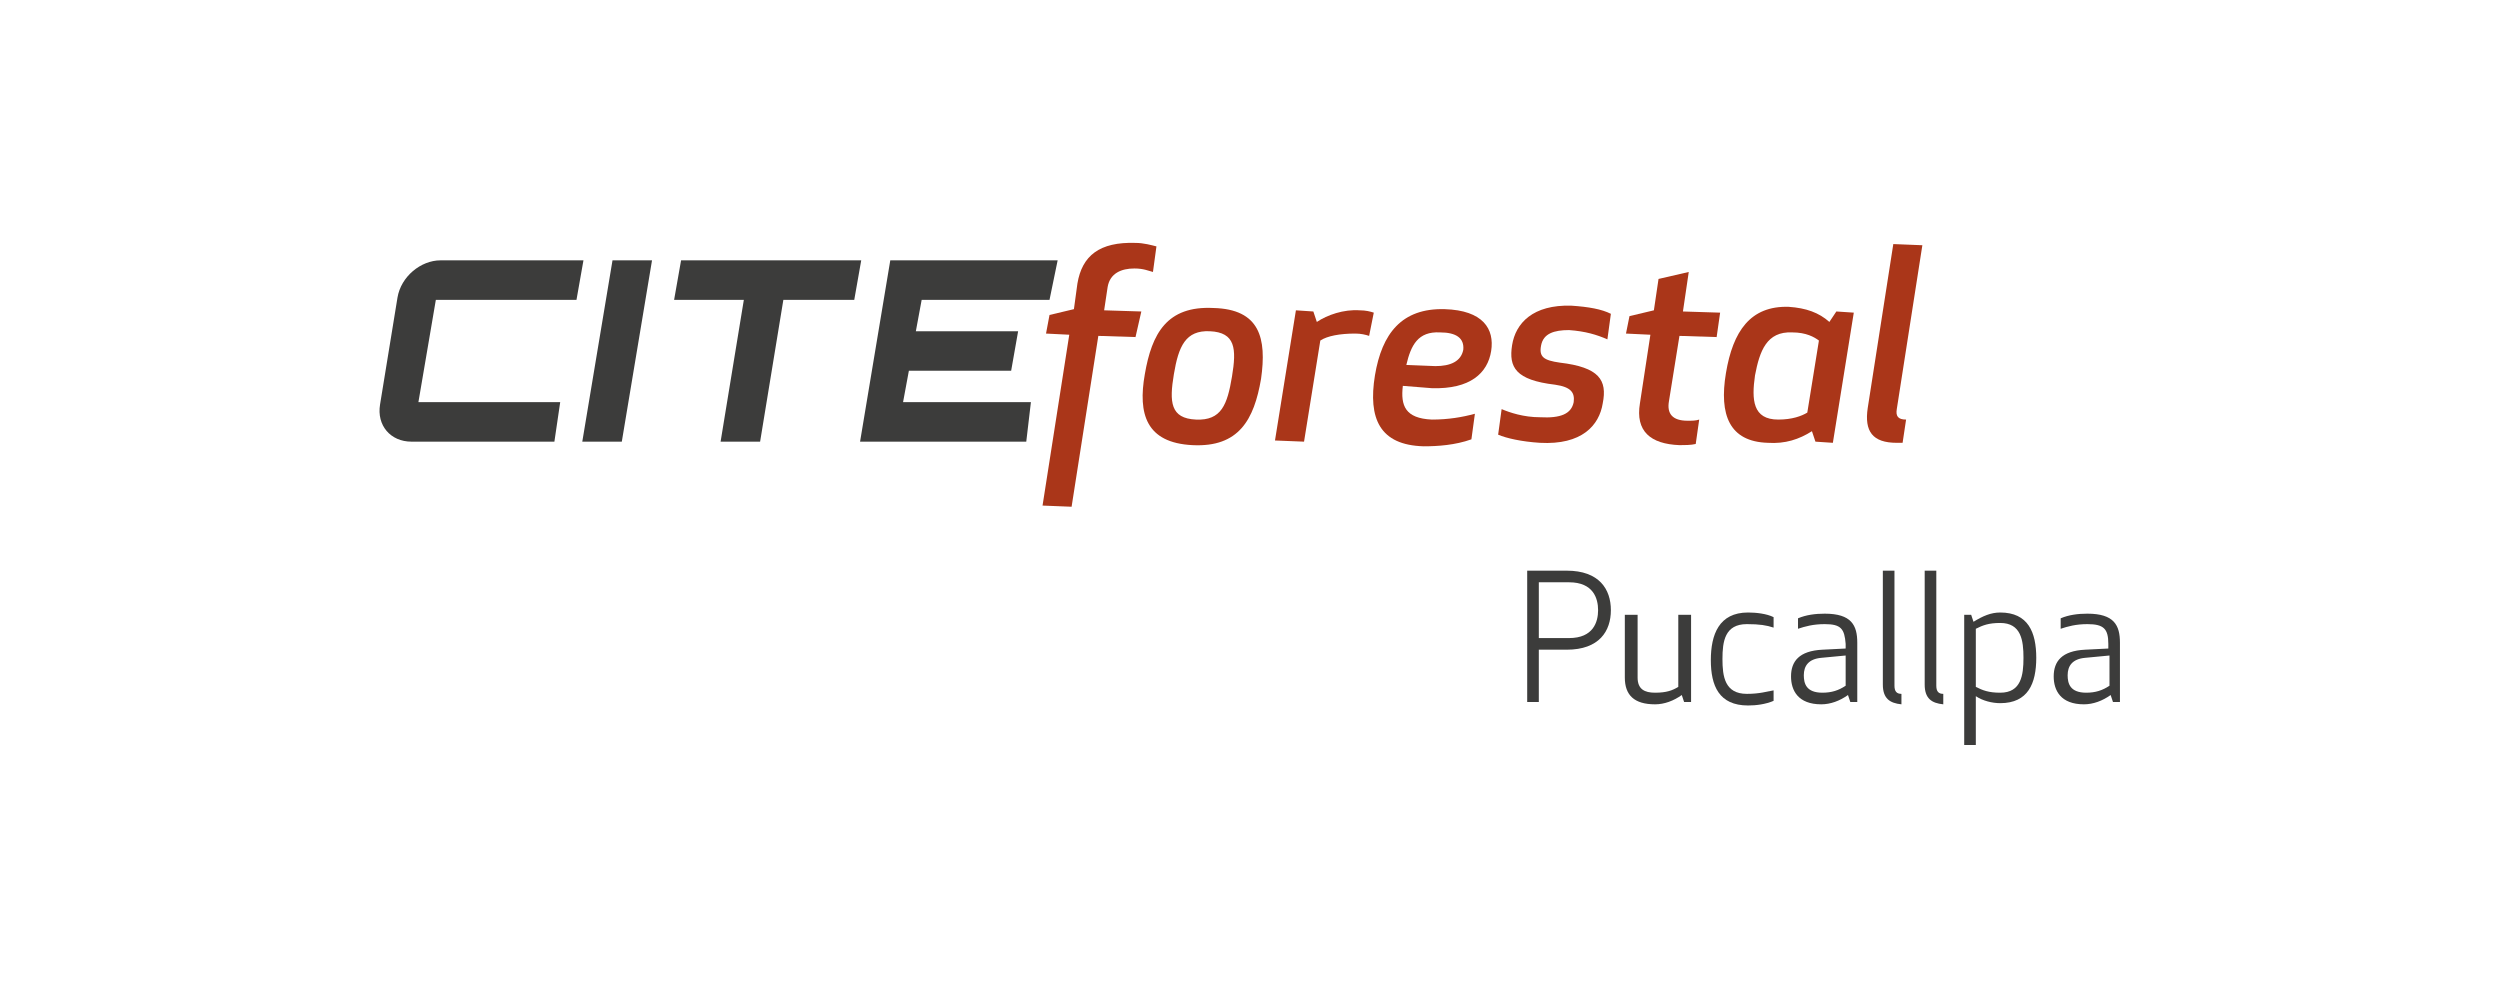 <?xml version="1.0" encoding="utf-8"?>
<!-- Generator: Adobe Illustrator 23.0.1, SVG Export Plug-In . SVG Version: 6.00 Build 0)  -->
<svg version="1.1" id="Capa_1" xmlns="http://www.w3.org/2000/svg" xmlns:xlink="http://www.w3.org/1999/xlink" x="0px" y="0px"
	 viewBox="0 0 215.1 85" style="enable-background:new 0 0 215.1 85;" xml:space="preserve">
<style type="text/css">
	.st0{fill:#3C3C3B;}
	.st1{fill:#AA3619;}
</style>
<g>
	<g>
		<path class="st0" d="M37.5,25.8l-1.5,8.8h12.2L47.7,38H35.4c-1.8,0-3-1.4-2.7-3.2l1.5-9.2c0.3-1.8,2-3.2,3.7-3.2h12.3l-0.6,3.4
			H37.5z"/>
		<path class="st0" d="M52.7,22.4h3.4L53.5,38h-3.4L52.7,22.4z"/>
		<path class="st0" d="M74.1,22.4l-0.6,3.4h-6.1l-2,12.2h-3.4l2-12.2H58l0.6-3.4H74.1z"/>
		<path class="st0" d="M90.3,25.8h-11l-0.5,2.7h8.8l-0.6,3.4h-8.8l-0.5,2.7h11L88.3,38H74l2.6-15.6h14.4L90.3,25.8z"/>
	</g>
	<g>
		<path class="st1" d="M99.2,23.4c-0.4-0.1-0.8-0.3-1.6-0.3c-1.1,0-2.1,0.4-2.3,1.6l-0.3,2l3.2,0.1L97.7,29l-3.2-0.1l-2.3,14.7
			l-2.5-0.1L92,28.8L90,28.7l0.3-1.6l2.1-0.5l0.3-2.2c0.4-2.4,1.9-3.6,5-3.5c0.7,0,1.4,0.2,1.8,0.3L99.2,23.4z"/>
		<path class="st1" d="M98.5,32.2c0.6-3.5,1.9-5.9,5.9-5.7c4,0.1,4.6,2.6,4.1,6.1c-0.6,3.5-1.9,5.9-5.9,5.7S97.9,35.6,98.5,32.2z
			 M106,32.4c0.4-2.4,0.3-3.8-1.9-3.9c-2.1-0.1-2.7,1.3-3.1,3.7c-0.4,2.4-0.3,3.8,1.9,3.9C105.1,36.2,105.6,34.8,106,32.4z"/>
		<path class="st1" d="M117.8,28.9c-0.3-0.1-0.7-0.2-1.2-0.2c-1.3,0-2.4,0.2-3,0.6l-1.4,8.7l-2.5-0.1l1.8-11.2l1.5,0.1l0.3,0.9
			c0.9-0.6,2.3-1.1,3.7-1c0.5,0,0.9,0.1,1.2,0.2L117.8,28.9z"/>
		<path class="st1" d="M120.7,33.2c-0.2,1.7,0.2,2.8,2.5,2.9c1.4,0,2.6-0.2,3.7-0.5l-0.3,2.2c-1.4,0.5-2.9,0.6-4.1,0.6
			c-3.8-0.1-4.8-2.4-4.2-6.1c0.6-3.6,2.3-5.8,6-5.7c3.3,0.1,4.3,1.7,4,3.6c-0.3,1.9-1.8,3.3-5.1,3.2L120.7,33.2z M123.5,31.5
			c1.3,0,2.2-0.4,2.4-1.4c0.1-1-0.6-1.5-2-1.5c-1.9-0.1-2.5,1.1-2.9,2.8L123.5,31.5z"/>
		<path class="st1" d="M134.2,31.2c3.4,0.4,4.1,1.5,3.7,3.5c-0.3,1.9-1.8,3.6-5.4,3.4c-1.6-0.1-2.9-0.4-3.6-0.7l0.3-2.2
			c0.7,0.3,1.9,0.7,3.3,0.7c1.8,0.1,2.7-0.3,2.9-1.3c0.1-0.8-0.2-1.3-1.6-1.5c-3.4-0.4-4-1.5-3.7-3.4c0.3-1.9,1.8-3.5,5.1-3.4
			c1.5,0.1,2.6,0.3,3.4,0.7l-0.3,2.2c-0.9-0.4-1.9-0.7-3.3-0.8c-1.3,0-2.2,0.3-2.4,1.3C132.4,30.7,132.8,31,134.2,31.2z"/>
		<path class="st1" d="M145.9,38.2c-0.4,0.1-1,0.1-1.4,0.1c-2.5-0.1-3.8-1.2-3.4-3.6l0.9-5.9l-2.1-0.1l0.3-1.5l2.1-0.5l0.4-2.7
			l2.6-0.6l-0.5,3.4l3.2,0.1l-0.3,2.1l-3.2-0.1l-0.9,5.6c-0.2,1.1,0.3,1.7,1.6,1.7c0.4,0,0.7,0,1-0.1L145.9,38.2z"/>
		<path class="st1" d="M157.7,38.1l-1.5-0.1l-0.3-0.9c-1.1,0.7-2.3,1.1-3.8,1c-3.3-0.1-4.2-2.4-3.6-6s2.1-5.8,5.4-5.7
			c1.5,0.1,2.6,0.5,3.5,1.3l0.6-0.9l1.5,0.1L157.7,38.1z M156.5,29.3c-0.4-0.3-1.1-0.7-2.3-0.7c-2.2-0.1-2.8,1.6-3.2,3.7
			c-0.3,2.1-0.2,3.8,2,3.8c1.2,0,2-0.3,2.5-0.6L156.5,29.3z"/>
		<path class="st1" d="M160.7,35.1l2.2-14.1l2.5,0.1l-2.2,14.1c-0.1,0.6,0.1,0.9,0.8,0.9l-0.3,2c0,0-0.2,0-0.5,0
			C161.1,38.1,160.4,37.1,160.7,35.1z"/>
	</g>
	<g>
		<path class="st0" d="M132.4,60.4h-1V49.1h3.4c2.8,0,3.8,1.6,3.8,3.4s-1,3.4-3.8,3.4h-2.4V60.4z M132.4,54.9h2.6
			c2.1,0,2.5-1.4,2.5-2.4s-0.4-2.4-2.5-2.4h-2.6V54.9z"/>
		<path class="st0" d="M140.9,58.3c0,1,0.6,1.3,1.5,1.3c1,0,1.5-0.2,2-0.5v-6.2h1.1v7.5h-0.6l-0.2-0.6c-0.7,0.5-1.5,0.8-2.3,0.8
			c-1.8,0-2.6-0.8-2.6-2.3v-5.4h1.1V58.3z"/>
		<path class="st0" d="M150.4,52.7c0.7,0,1.6,0.1,2.2,0.4V54c-0.6-0.2-1.2-0.3-2.3-0.3c-1.9,0-2.1,1.5-2.1,3s0.2,3,2.1,3
			c1.1,0,1.7-0.2,2.3-0.3v0.9c-0.7,0.3-1.5,0.4-2.2,0.4c-2.5,0-3.2-1.7-3.2-3.9S147.9,52.7,150.4,52.7z"/>
		<path class="st0" d="M157,53.7c-1,0-1.7,0.2-2.3,0.4v-0.9c0.7-0.3,1.5-0.4,2.3-0.4c2.3,0,2.8,1,2.8,2.5v5.1h-0.6l-0.2-0.6
			c-0.7,0.5-1.5,0.8-2.3,0.8c-2,0-2.6-1.2-2.6-2.4c0-1.3,0.7-2.2,2.7-2.3l2-0.1v-0.4C158.7,54.1,158.4,53.7,157,53.7z M156.7,56.6
			c-1.1,0.1-1.5,0.7-1.5,1.5c0,0.7,0.2,1.5,1.6,1.5c0.8,0,1.4-0.2,2-0.6v-2.6L156.7,56.6z"/>
		<path class="st0" d="M162,58.9v-9.8h1V59c0,0.5,0.2,0.7,0.6,0.7v0.9C162.6,60.5,162,60.1,162,58.9z"/>
		<path class="st0" d="M165.6,58.9v-9.8h1V59c0,0.5,0.2,0.7,0.6,0.7v0.9C166.2,60.5,165.6,60.1,165.6,58.9z"/>
		<path class="st0" d="M170,59.9v4.2H169V52.9h0.6l0.2,0.6c0.8-0.5,1.5-0.8,2.3-0.8c2.4,0,3.1,1.7,3.1,3.9s-0.7,3.9-3.1,3.9
			C171.4,60.5,170.6,60.3,170,59.9z M174.1,56.6c0-1.5-0.2-3-2-3c-1,0-1.5,0.2-2.1,0.5v5c0.6,0.3,1.1,0.5,2.1,0.5
			C173.9,59.6,174.1,58.1,174.1,56.6z"/>
		<path class="st0" d="M179.6,53.7c-1,0-1.7,0.2-2.3,0.4v-0.9c0.7-0.3,1.5-0.4,2.3-0.4c2.3,0,2.8,1,2.8,2.5v5.1h-0.6l-0.2-0.6
			c-0.7,0.5-1.5,0.8-2.3,0.8c-2,0-2.6-1.2-2.6-2.4c0-1.3,0.7-2.2,2.7-2.3l2-0.1v-0.4C181.4,54.1,181,53.7,179.6,53.7z M179.4,56.6
			c-1.1,0.1-1.5,0.7-1.5,1.5c0,0.7,0.2,1.5,1.6,1.5c0.8,0,1.4-0.2,2-0.6v-2.6L179.4,56.6z"/>
	</g>
</g>
</svg>
